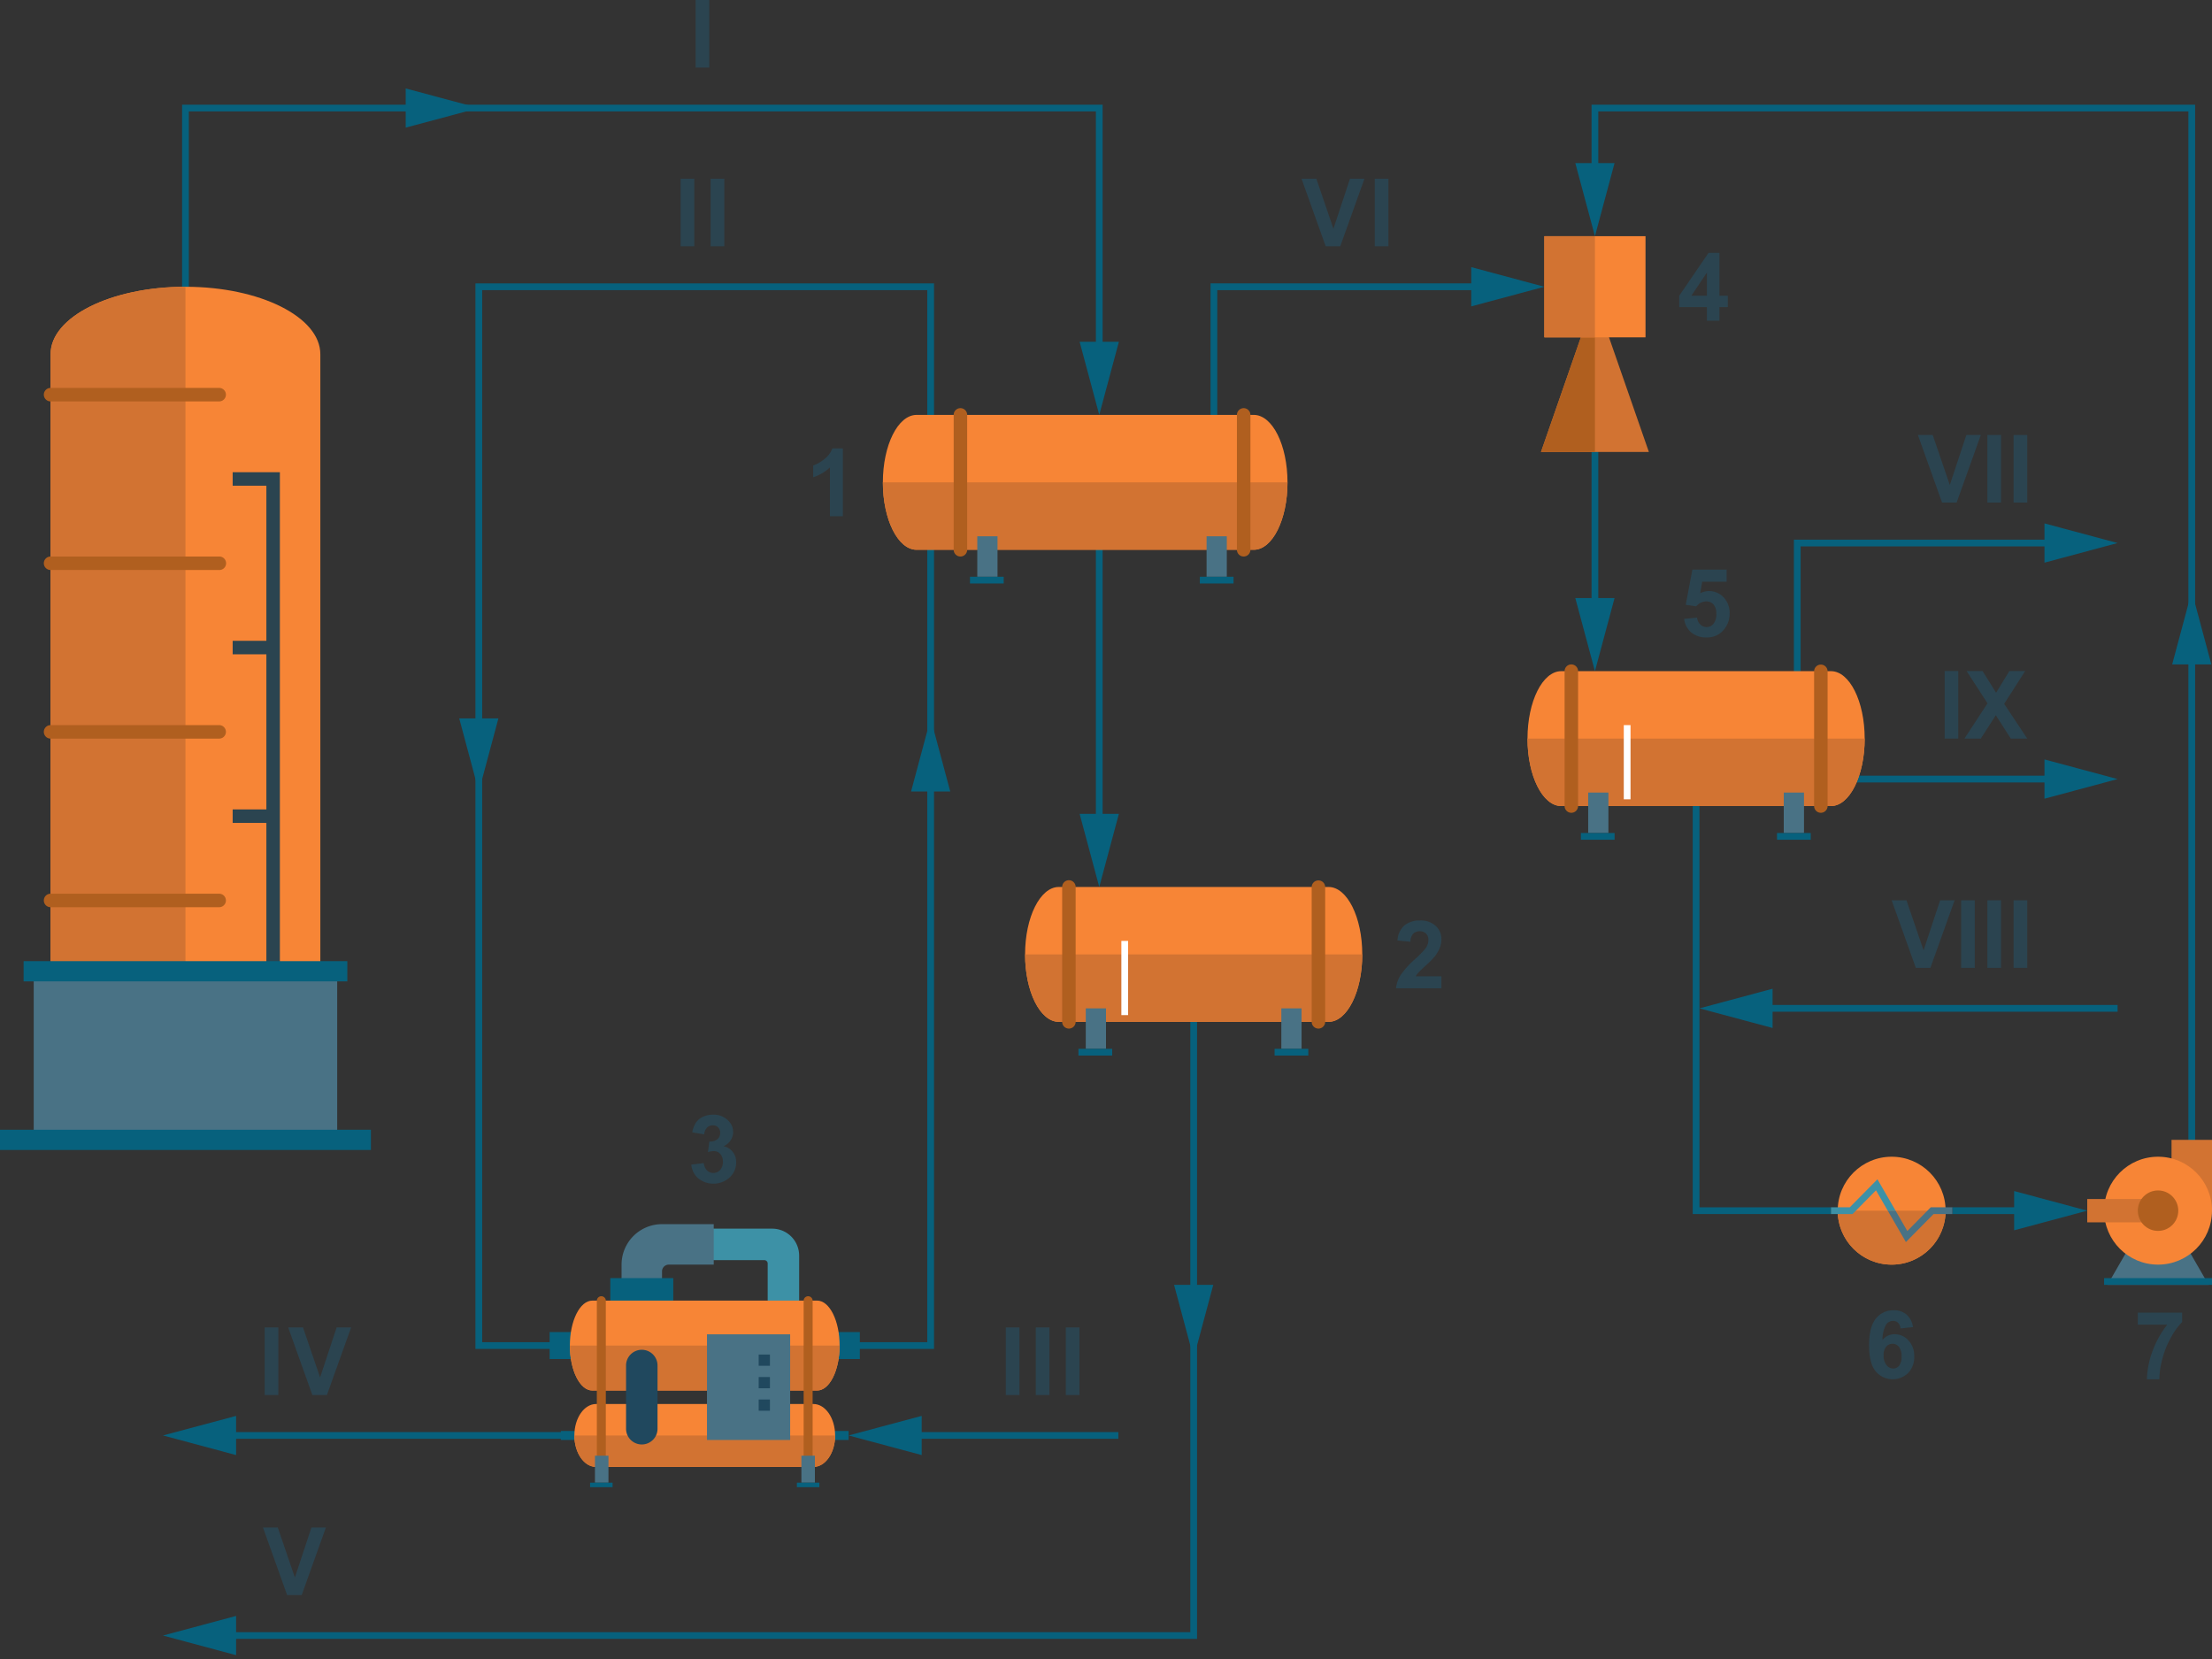 <svg xmlns="http://www.w3.org/2000/svg" viewBox="0 0 480 360"><rect x="0" y="0" width="480" height="360" fill="#333333" stroke="none"/><defs><style>.a{fill:#07617d;}.b{fill:#497285;}.c{fill:#d27332;}.d{fill:#f78536;}.e{fill:#b05f1f;}.f{fill:#fff;}.g{fill:#3d91a6;}.h{fill:#2b4450;}.i{fill:#20485e;}</style></defs><title>vcu_vhc_chiller_fit</title><polygon class="a" points="319.258 66.485 319.258 62.958 264.146 62.958 264.146 91.495 262.683 91.495 262.683 61.495 319.258 61.495 319.258 57.968 335.122 62.227 319.258 66.485"/><polygon class="a" points="459.512 218.08 459.512 219.544 384.644 219.544 384.644 223.07 368.78 218.812 384.644 214.553 384.644 218.08 459.512 218.08"/><polygon class="a" points="443.649 173.314 443.649 169.788 400.976 169.788 400.976 168.324 443.649 168.324 443.649 164.797 459.512 169.056 443.649 173.314"/><polygon class="a" points="443.649 122.095 443.649 118.568 390.732 118.568 390.732 147.105 389.268 147.105 389.268 117.105 443.649 117.105 443.649 113.578 459.512 117.836 443.649 122.095"/><polygon class="a" points="242.795 74.168 238.537 90.031 234.278 74.168 237.805 74.168 237.805 24.178 40.976 24.178 40.976 63.69 39.512 63.69 39.512 22.714 239.268 22.714 239.268 74.168 242.795 74.168"/><polygon class="a" points="242.795 176.607 238.537 192.47 234.278 176.607 237.805 176.607 237.805 117.836 239.268 117.836 239.268 176.607 242.795 176.607"/><polygon class="a" points="350.356 129.778 346.098 145.641 341.839 129.778 345.366 129.778 345.366 95.885 346.829 95.885 346.829 129.778 350.356 129.778"/><polygon class="a" points="397.317 261.983 397.317 263.446 367.317 263.446 367.317 173.446 368.78 173.446 368.78 261.983 397.317 261.983"/><polygon class="a" points="202.683 61.495 202.683 91.495 201.22 91.495 201.22 62.958 104.634 62.958 104.634 291.251 120 291.251 120 292.714 103.171 292.714 103.171 61.495 202.683 61.495"/><polygon class="a" points="476.341 22.714 476.341 248.08 474.878 248.08 474.878 24.178 346.829 24.178 346.829 35.387 350.356 35.387 346.098 51.251 341.839 35.387 345.366 35.387 345.366 22.714 476.341 22.714"/><polygon class="a" points="202.683 117.836 202.683 292.714 185.854 292.714 185.854 291.251 201.22 291.251 201.22 117.836 202.683 117.836"/><polygon class="a" points="123.176 310.758 123.176 312.222 51.234 312.222 51.234 315.748 35.371 311.49 51.234 307.246 51.234 310.758 123.176 310.758"/><polygon class="a" points="242.678 310.758 242.678 312.222 200.005 312.222 200.005 315.748 184.141 311.49 200.005 307.246 200.005 310.758 242.678 310.758"/><polygon class="a" points="259.756 220.275 259.756 355.641 51.234 355.641 51.234 359.168 35.371 354.909 51.234 350.651 51.234 354.178 258.293 354.178 258.293 220.275 259.756 220.275"/><polygon class="a" points="437.063 266.973 437.063 263.446 423.659 263.446 423.659 261.983 437.063 261.983 437.063 258.456 452.927 262.714 437.063 266.973"/><polygon class="a" points="88.038 27.698 103.902 23.446 88.038 19.194 88.038 27.698"/><polygon class="a" points="206.203 171.75 201.951 155.885 197.7 171.75 206.203 171.75"/><polygon class="a" points="479.861 144.178 475.61 128.313 471.358 144.178 479.861 144.178"/><polygon class="a" points="108.154 155.885 103.902 171.75 99.651 155.885 108.154 155.885"/><polygon class="a" points="263.276 278.812 259.024 294.677 254.773 278.812 263.276 278.812"/><polygon class="b" points="468.293 259.788 457.317 278.812 479.268 278.812 468.293 259.788"/><rect class="c" x="467.927" y="250.641" width="15.366" height="8.78" transform="translate(220.578 730.641) rotate(-90)"/><circle class="d" cx="468.293" cy="262.714" r="11.707"/><rect class="c" x="452.927" y="260.184" width="15.366" height="5.061"/><circle class="e" cx="468.293" cy="262.714" r="4.39"/><rect class="a" x="456.585" y="277.349" width="23.415" height="1.463"/><path class="d" d="M295.61,207.105c0,8.078-3.278,14.634-7.317,14.634H229.756c-4.039,0-7.317-6.556-7.317-14.634s3.278-14.634,7.317-14.634h58.537C292.332,192.47,295.61,199.026,295.61,207.105Z"/><path class="c" d="M295.61,207.105c0,8.078-3.278,14.634-7.317,14.634H229.756c-4.039,0-7.317-6.556-7.317-14.634Z"/><path class="e" d="M231.951,223.202a1.464,1.464,0,0,1-1.463-1.463V192.47a1.463,1.463,0,0,1,2.927,0v29.268A1.464,1.464,0,0,1,231.951,223.202Z"/><path class="e" d="M286.098,223.202a1.464,1.464,0,0,1-1.464-1.463V192.47a1.464,1.464,0,0,1,2.927,0v29.268A1.464,1.464,0,0,1,286.098,223.202Z"/><rect class="b" x="235.61" y="218.812" width="4.39" height="8.78"/><rect class="b" x="278.049" y="218.812" width="4.39" height="8.78"/><rect class="a" x="234.024" y="227.592" width="7.317" height="1.463"/><rect class="a" x="276.585" y="227.592" width="7.317" height="1.463"/><rect class="f" x="243.333" y="204.178" width="1.463" height="16.098"/><path class="d" d="M404.634,160.275c0,8.078-3.278,14.634-7.317,14.634H338.781c-4.039,0-7.317-6.556-7.317-14.634s3.278-14.634,7.317-14.634h58.537C401.356,145.641,404.634,152.197,404.634,160.275Z"/><path class="c" d="M404.634,160.275c0,8.078-3.278,14.634-7.317,14.634H338.781c-4.039,0-7.317-6.556-7.317-14.634Z"/><path class="e" d="M340.976,176.373a1.463,1.463,0,0,1-1.463-1.463V145.641a1.463,1.463,0,0,1,2.927,0V174.91A1.463,1.463,0,0,1,340.976,176.373Z"/><path class="e" d="M395.122,176.373a1.464,1.464,0,0,1-1.464-1.463V145.641a1.464,1.464,0,0,1,2.927,0V174.91A1.464,1.464,0,0,1,395.122,176.373Z"/><rect class="b" x="344.634" y="171.983" width="4.39" height="8.78"/><rect class="b" x="387.073" y="171.983" width="4.39" height="8.78"/><rect class="a" x="343.049" y="180.763" width="7.317" height="1.463"/><rect class="a" x="385.61" y="180.763" width="7.317" height="1.463"/><rect class="f" x="352.358" y="157.349" width="1.463" height="16.098"/><circle class="d" cx="410.486" cy="262.714" r="11.707"/><path class="c" d="M422.193,262.714a11.707,11.707,0,1,1-23.415,0Z"/><polygon class="b" points="423.659 261.983 423.659 263.446 419.576 263.446 414.644 268.444 413.576 269.527 412.822 268.217 409.639 262.714 411.337 262.714 413.89 267.134 417.527 263.446 418.968 261.983 423.659 261.983"/><polygon class="g" points="411.337 262.714 409.639 262.714 407.085 258.295 403.449 261.983 402.007 263.446 397.317 263.446 397.317 261.983 401.4 261.983 406.332 256.985 407.4 255.902 411.337 262.714"/><path class="d" d="M40.244,223.202c-16.156,0-29.268-6.556-29.268-14.634V76.861c0-8.078,13.112-14.634,29.268-14.634s29.268,6.556,29.268,14.634V208.568C69.512,216.646,56.4,223.202,40.244,223.202Z"/><path class="c" d="M40.244,223.202c-16.156,0-29.268-6.556-29.268-14.634V76.861c0-8.078,13.112-14.634,29.268-14.634Z"/><path class="e" d="M9.512,85.641a1.463,1.463,0,0,1,1.463-1.463H47.561a1.463,1.463,0,1,1,0,2.927H10.976A1.463,1.463,0,0,1,9.512,85.641Z"/><path class="e" d="M9.512,122.227a1.463,1.463,0,0,1,1.463-1.463H47.561a1.464,1.464,0,1,1,0,2.927H10.976A1.464,1.464,0,0,1,9.512,122.227Z"/><path class="e" d="M9.512,158.812a1.464,1.464,0,0,1,1.463-1.463H47.561a1.463,1.463,0,1,1,0,2.927H10.976A1.464,1.464,0,0,1,9.512,158.812Z"/><path class="e" d="M9.512,195.397a1.463,1.463,0,0,1,1.463-1.463H47.561a1.463,1.463,0,1,1,0,2.927H10.976A1.463,1.463,0,0,1,9.512,195.397Z"/><rect class="b" x="7.317" y="210.763" width="65.854" height="36.585"/><polygon class="h" points="60.732 102.47 60.732 210.763 57.805 210.763 57.805 178.568 50.488 178.568 50.488 175.641 57.805 175.641 57.805 141.983 50.488 141.983 50.488 139.056 57.805 139.056 57.805 105.397 50.488 105.397 50.488 102.47 60.732 102.47"/><rect class="a" y="245.153" width="80.488" height="4.39"/><rect class="a" x="5.122" y="208.568" width="70.244" height="4.39"/><polygon class="c" points="346.098 64.422 334.39 98.08 357.805 98.08 346.098 64.422"/><polygon class="e" points="346.098 64.422 346.098 98.08 334.39 98.08 346.098 64.422"/><rect class="d" x="335.122" y="51.251" width="21.951" height="21.951"/><rect class="c" x="335.122" y="51.251" width="10.976" height="21.951"/><path class="d" d="M279.386,104.666c0,8.078-3.278,14.634-7.317,14.634H198.898c-4.039,0-7.317-6.556-7.317-14.634s3.278-14.634,7.317-14.634h73.171C276.108,90.031,279.386,96.588,279.386,104.666Z"/><path class="c" d="M279.386,104.666c0,8.078-3.278,14.634-7.317,14.634H198.898c-4.039,0-7.317-6.556-7.317-14.634Z"/><path class="e" d="M208.41,120.763a1.463,1.463,0,0,1-1.463-1.463V90.031a1.463,1.463,0,0,1,2.927,0V119.3A1.463,1.463,0,0,1,208.41,120.763Z"/><path class="e" d="M269.873,120.763A1.464,1.464,0,0,1,268.41,119.3V90.031a1.463,1.463,0,0,1,2.927,0V119.3A1.463,1.463,0,0,1,269.873,120.763Z"/><rect class="b" x="212.069" y="116.373" width="4.39" height="8.78"/><rect class="b" x="261.825" y="116.373" width="4.39" height="8.78"/><rect class="a" x="210.483" y="125.153" width="7.317" height="1.463"/><rect class="a" x="260.361" y="125.153" width="7.317" height="1.463"/><rect class="a" x="119.268" y="289.056" width="5.854" height="5.854"/><rect class="a" x="180.732" y="289.056" width="5.854" height="5.854"/><path class="g" d="M173.415,272.471v10.244h-6.829v-8.537a.732.732,0,0,0-.732-.732H153.902v-6.829H167.561A5.854,5.854,0,0,1,173.415,272.471Z"/><path class="b" d="M154.878,265.641v8.78h-9.756a1.463,1.463,0,0,0-1.464,1.463v1.951H134.878v-3.415a8.78,8.78,0,0,1,8.78-8.78Z"/><rect class="a" x="132.439" y="277.349" width="13.659" height="5.366"/><rect class="a" x="180.731" y="310.519" width="3.415" height="1.951"/><rect class="a" x="121.708" y="310.519" width="3.415" height="1.951"/><path class="d" d="M182.195,291.983c0,5.385-2.185,9.756-4.878,9.756H128.537c-2.693,0-4.878-4.371-4.878-9.756s2.185-9.756,4.878-9.756h48.781C180.01,282.227,182.195,286.597,182.195,291.983Z"/><path class="d" d="M181.22,311.495c0,3.77-2.112,6.829-4.715,6.829H129.35c-2.603,0-4.715-3.06-4.715-6.829s2.113-6.829,4.715-6.829h47.154C179.107,304.666,181.22,307.725,181.22,311.495Z"/><path class="c" d="M182.195,291.983c0,5.385-2.185,9.756-4.878,9.756H128.537c-2.693,0-4.878-4.371-4.878-9.756Z"/><path class="c" d="M181.22,311.495c0,3.77-2.112,6.829-4.715,6.829H129.35c-2.603,0-4.715-3.06-4.715-6.829Z"/><path class="e" d="M130.488,319.3a.976.976,0,0,1-.976-.976V282.227a.976.976,0,0,1,1.951,0v36.097A.976.976,0,0,1,130.488,319.3Z"/><path class="e" d="M175.366,319.3a.976.976,0,0,1-.976-.976V282.227a.976.976,0,0,1,1.951,0v36.097A.976.976,0,0,1,175.366,319.3Z"/><rect class="b" x="129.106" y="315.885" width="2.927" height="5.854"/><rect class="b" x="173.902" y="315.885" width="2.927" height="5.854"/><rect class="a" x="128.049" y="321.739" width="4.878" height="0.976"/><rect class="a" x="172.927" y="321.739" width="4.878" height="0.976"/><path class="i" d="M139.268,313.446a3.414,3.414,0,0,1-3.415-3.415V296.373a3.415,3.415,0,1,1,6.829,0v13.659A3.414,3.414,0,0,1,139.268,313.446Z"/><rect class="b" x="153.415" y="289.544" width="18.049" height="22.927"/><rect class="i" x="164.634" y="293.934" width="2.439" height="2.439"/><rect class="i" x="164.634" y="298.812" width="2.439" height="2.439"/><rect class="i" x="164.634" y="303.69" width="2.439" height="2.439"/><path class="h" d="M150.953,14.666V0h2.961V14.666Z"/><path class="h" d="M147.698,53.446V38.781h2.961V53.446Z"/><path class="h" d="M154.209,53.446V38.781H157.17V53.446Z"/><path class="h" d="M218.257,302.714V288.049h2.961v14.666Z"/><path class="h" d="M224.768,302.714V288.049h2.961v14.666Z"/><path class="h" d="M231.281,302.714V288.049h2.961v14.666Z"/><path class="h" d="M57.437,302.714V288.049h2.961v14.666Z"/><path class="h" d="M67.78,302.714l-5.242-14.666H65.749L69.46,298.903l3.591-10.854H76.193l-5.252,14.666Z"/><path class="h" d="M62.308,346.129l-5.242-14.666H60.277l3.711,10.854L67.58,331.463H70.721L65.469,346.129Z"/><path class="h" d="M287.674,53.446l-5.242-14.666h3.211l3.711,10.854,3.591-10.854h3.141l-5.252,14.666Z"/><path class="h" d="M298.326,53.446V38.781h2.961V53.446Z"/><path class="h" d="M421.424,109.056,416.182,94.39h3.211l3.711,10.854L426.696,94.39h3.141l-5.252,14.666Z"/><path class="h" d="M431.258,109.056V94.39h2.961v14.666Z"/><path class="h" d="M436.95,109.056V94.39h2.961v14.666Z"/><path class="h" d="M415.732,210.031l-5.242-14.665h3.211l3.711,10.854,3.591-10.854h3.141l-5.252,14.665Z"/><path class="h" d="M425.566,210.031V195.366h2.961v14.665Z"/><path class="h" d="M431.258,210.031V195.366h2.961v14.665Z"/><path class="h" d="M436.95,210.031V195.366h2.961v14.665Z"/><path class="h" d="M421.984,160.275V145.61h2.961v14.665Z"/><path class="h" d="M426.276,160.275l5.012-7.653-4.542-7.013h3.461l2.941,4.712L436.03,145.61h3.431l-4.562,7.123,5.012,7.543H436.34l-3.251-5.072-3.261,5.072Z"/><path class="h" d="M182.901,112.028H180.09v-10.594a9.7,9.7,0,0,1-3.631,2.131v-2.551a8.165,8.165,0,0,0,2.391-1.365,5.201,5.201,0,0,0,1.771-2.347h2.281Z"/><path class="h" d="M312.781,211.856v2.611h-9.854a6.806,6.806,0,0,1,.96-2.807,18.69,18.69,0,0,1,3.161-3.516,19.884,19.884,0,0,0,2.331-2.401,3.088,3.088,0,0,0,.58-1.721,1.956,1.956,0,0,0-.506-1.446,2.147,2.147,0,0,0-2.795.026,2.717,2.717,0,0,0-.6,1.761l-2.801-.28a4.592,4.592,0,0,1,1.571-3.331,5.277,5.277,0,0,1,3.301-1.01,4.771,4.771,0,0,1,3.411,1.17,3.837,3.837,0,0,1,1.24,2.911,5.092,5.092,0,0,1-.354,1.886,7.71,7.71,0,0,1-1.126,1.875,17.96,17.96,0,0,1-1.841,1.871q-1.331,1.22-1.686,1.621a4.982,4.982,0,0,0-.575.78Z"/><path class="h" d="M150.006,252.719l2.721-.33a2.582,2.582,0,0,0,.7,1.591,1.913,1.913,0,0,0,1.38.55,1.894,1.894,0,0,0,1.465-.66,2.557,2.557,0,0,0,.596-1.781,2.385,2.385,0,0,0-.57-1.681,1.819,1.819,0,0,0-1.391-.62,4.902,4.902,0,0,0-1.29.21l.31-2.291a2.47,2.47,0,0,0,1.741-.494,1.766,1.766,0,0,0,.6-1.396,1.515,1.515,0,0,0-1.611-1.621,1.696,1.696,0,0,0-1.23.5,2.346,2.346,0,0,0-.62,1.46l-2.591-.44a5.78,5.78,0,0,1,.815-2.125,3.694,3.694,0,0,1,1.52-1.252,5.12,5.12,0,0,1,2.187-.455,4.36,4.36,0,0,1,3.321,1.321,3.343,3.343,0,0,1-1.081,5.522,3.409,3.409,0,0,1,2.015,1.21,3.507,3.507,0,0,1,.756,2.271,4.405,4.405,0,0,1-1.41,3.291,5.269,5.269,0,0,1-6.813.216A4.508,4.508,0,0,1,150.006,252.719Z"/><path class="h" d="M370.392,69.589V66.638H364.39V64.177l6.362-9.313h2.361v9.303h1.821v2.471h-1.821v2.951Zm0-5.422V59.155l-3.371,5.012Z"/><path class="h" d="M365.461,134.303l2.801-.29a2.412,2.412,0,0,0,.71,1.506,1.933,1.933,0,0,0,1.361.554,1.891,1.891,0,0,0,1.491-.715,3.255,3.255,0,0,0,.61-2.156,2.944,2.944,0,0,0-.606-2.025,2.01,2.01,0,0,0-1.575-.676,2.864,2.864,0,0,0-2.171,1.07l-2.281-.33,1.44-7.633h7.433v2.631h-5.302l-.44,2.491a4.297,4.297,0,0,1,5.092.89,4.897,4.897,0,0,1,1.3,3.531,5.295,5.295,0,0,1-1.05,3.231,4.658,4.658,0,0,1-3.971,1.941,4.927,4.927,0,0,1-3.311-1.09A4.495,4.495,0,0,1,365.461,134.303Z"/><path class="h" d="M415.112,287.975l-2.721.3a1.986,1.986,0,0,0-.52-1.24,1.513,1.513,0,0,0-1.09-.4,1.847,1.847,0,0,0-1.506.8,6.762,6.762,0,0,0-.775,3.331,3.285,3.285,0,0,1,2.611-1.24,3.992,3.992,0,0,1,3.017,1.34,4.864,4.864,0,0,1,1.255,3.461,4.965,4.965,0,0,1-1.32,3.611,4.81,4.81,0,0,1-7.043-.364q-1.43-1.728-1.431-5.658,0-4.032,1.491-5.812a4.809,4.809,0,0,1,3.872-1.781,4.108,4.108,0,0,1,2.765.935A4.379,4.379,0,0,1,415.112,287.975Zm-6.372,6.132a3.182,3.182,0,0,0,.63,2.115,1.853,1.853,0,0,0,1.44.746,1.639,1.639,0,0,0,1.3-.61,3.072,3.072,0,0,0,.52-2.001,3.229,3.229,0,0,0-.56-2.097,1.802,1.802,0,0,0-2.771-.029A2.757,2.757,0,0,0,408.74,294.108Z"/><path class="h" d="M463.902,287.445v-2.611h9.614v2.041a15.139,15.139,0,0,0-2.421,3.361,19.54,19.54,0,0,0-1.875,4.656,17.205,17.205,0,0,0-.636,4.407h-2.711a18.89,18.89,0,0,1,1.255-6.202,20.699,20.699,0,0,1,3.167-5.652Z"/></svg>